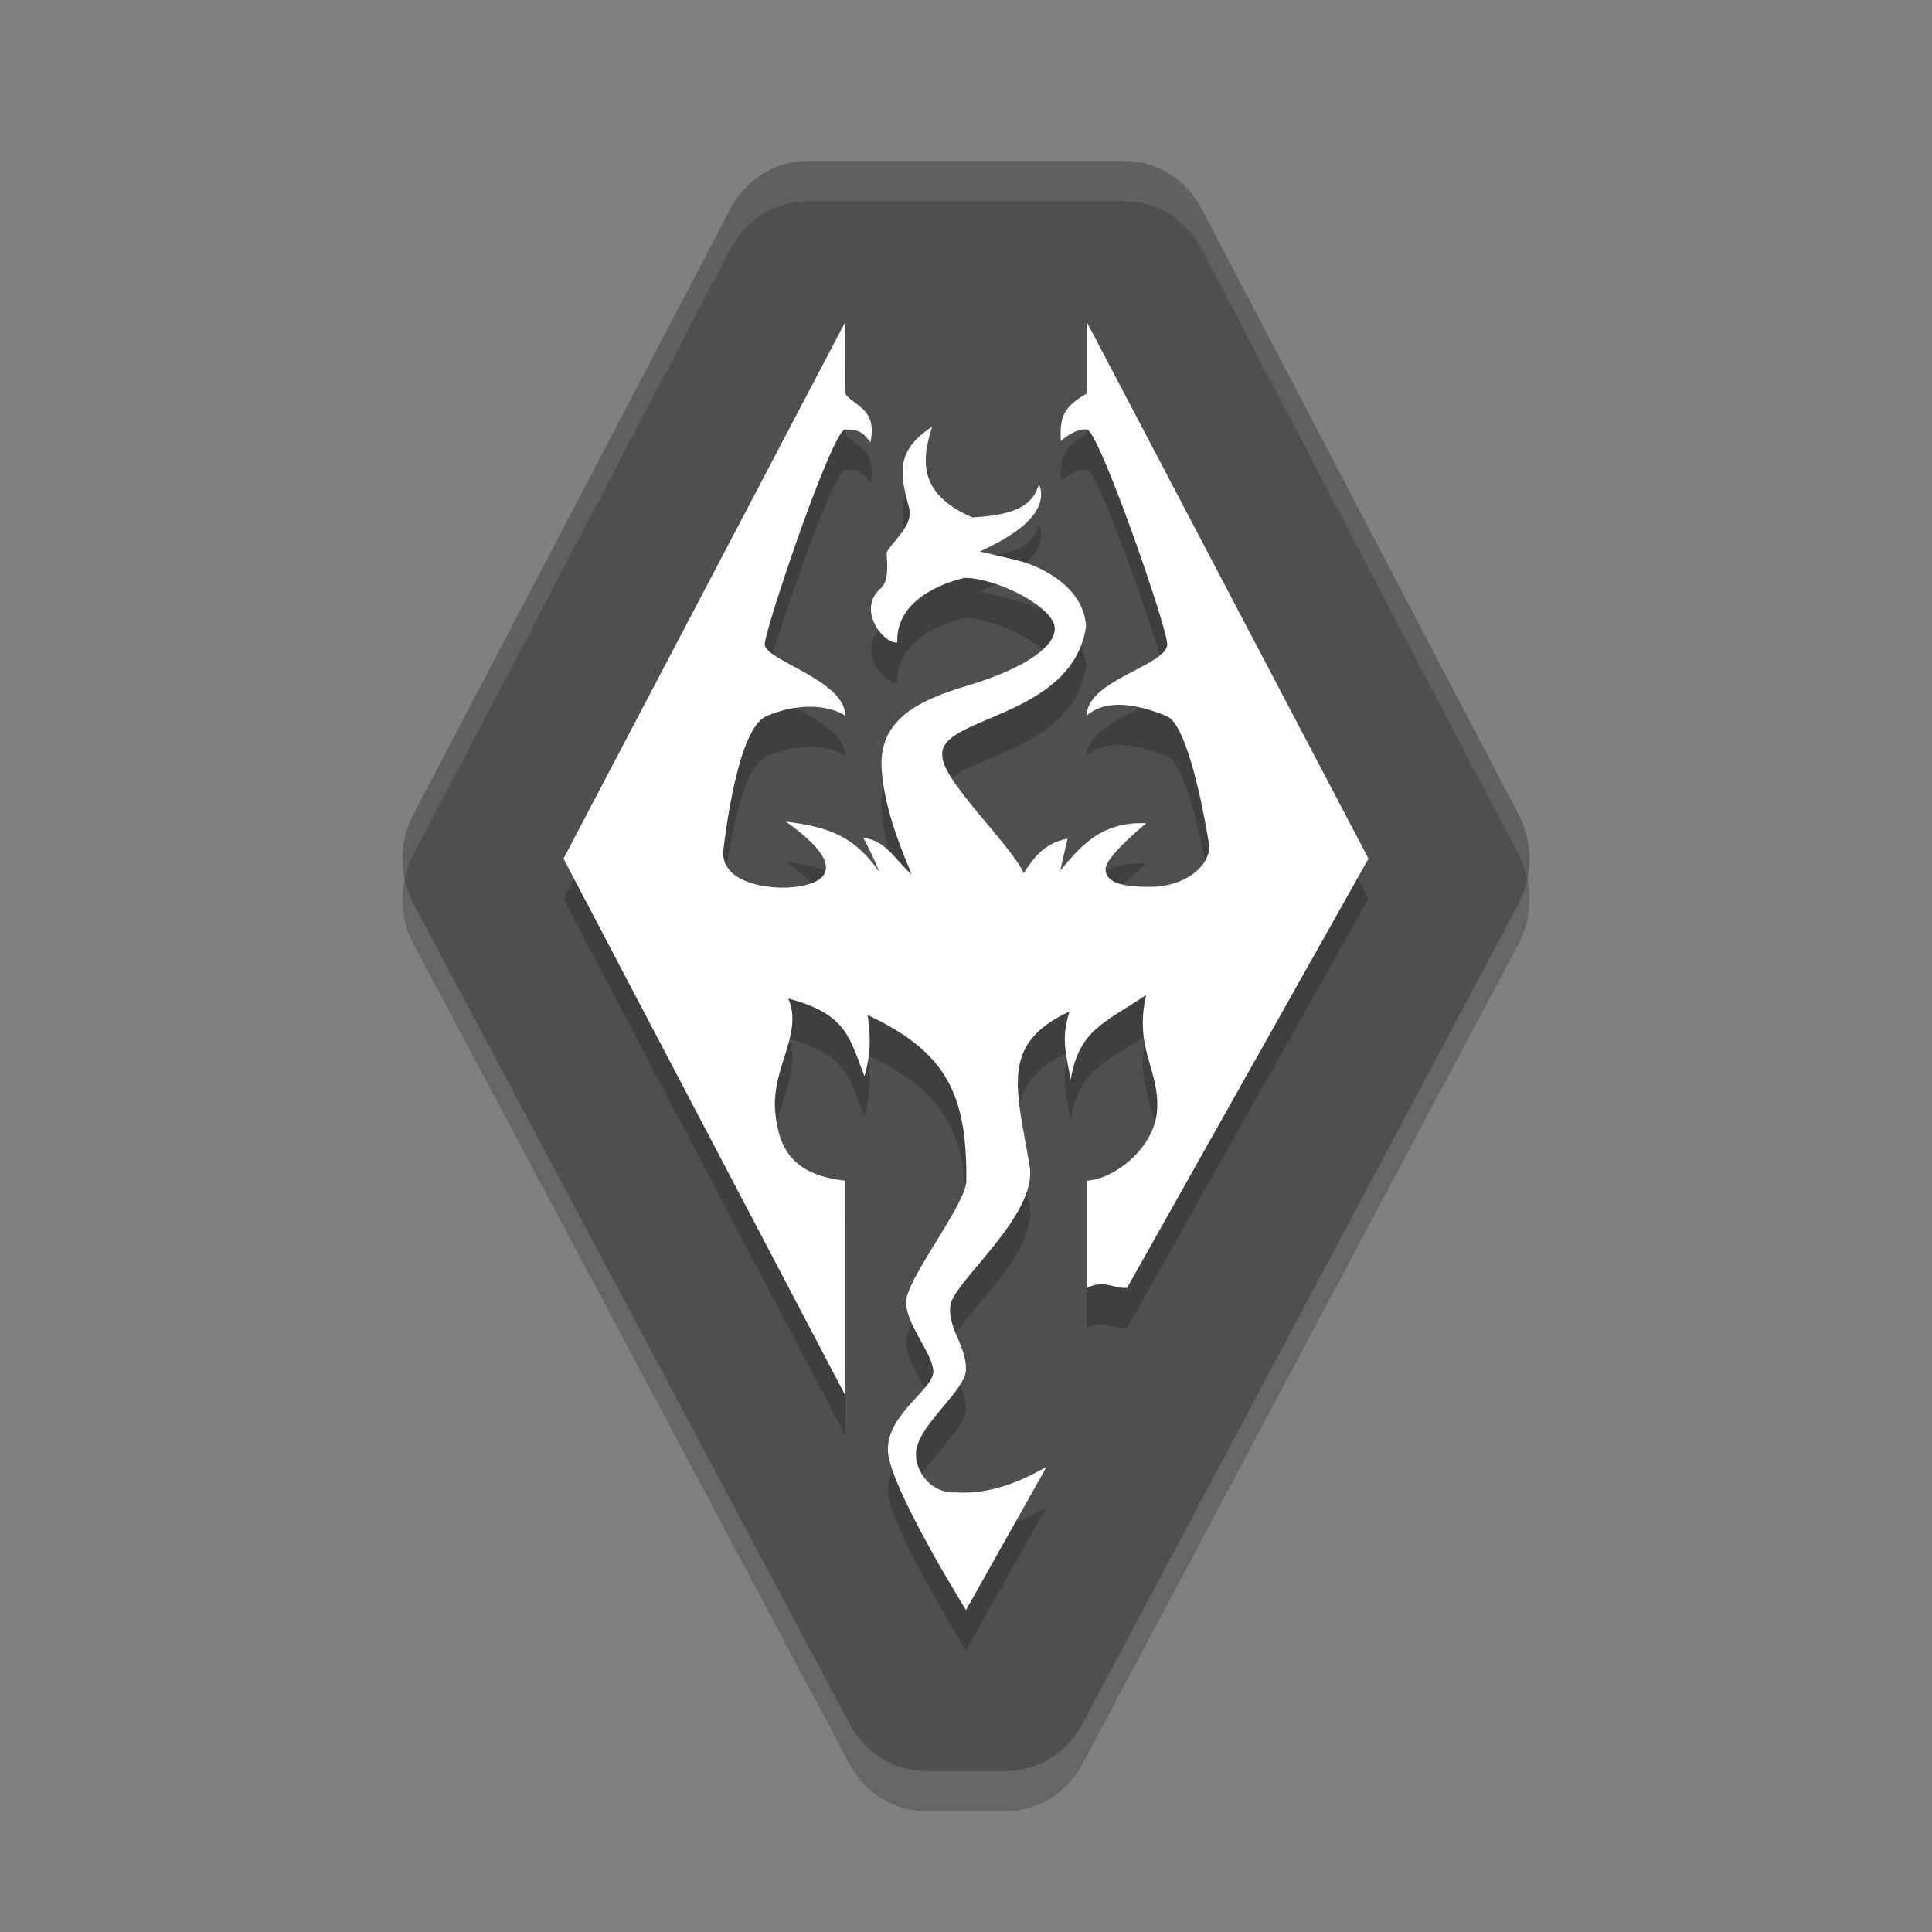 <svg xmlns="http://www.w3.org/2000/svg" width="48" height="48" version="1.1"><rect width="100%" height="100%" fill="#808080" stroke="none"/><defs>
<linearGradient id="ucPurpleBlue" x1="0%" y1="0%" x2="100%" y2="100%">
  <stop offset="0%" style="stop-color:#B794F4;stop-opacity:1"/>
  <stop offset="100%" style="stop-color:#4299E1;stop-opacity:1"/>
</linearGradient>
</defs>
 <path style="opacity:0.2" d="m 20.064,5 a 2.189,2.297 0 0 0 -1.92,1.193 l -7.875,15.047 a 2.189,2.297 0 0 0 0.008,2.223 L 21.103,43.821 A 2.189,2.297 0 0 0 23.016,45 h 1.967 a 2.189,2.297 0 0 0 1.913,-1.179 L 37.722,23.463 a 2.189,2.297 0 0 0 0.008,-2.223 L 29.856,6.193 A 2.189,2.297 0 0 0 27.936,5 Z"/>
 <path style="fill:#4f4f4f" d="m 20.064,4 a 2.189,2.297 0 0 0 -1.92,1.193 l -7.875,15.047 a 2.189,2.297 0 0 0 0.008,2.223 L 21.103,42.821 A 2.189,2.297 0 0 0 23.016,44 h 1.967 a 2.189,2.297 0 0 0 1.913,-1.179 L 37.722,22.463 a 2.189,2.297 0 0 0 0.008,-2.223 L 29.856,5.193 A 2.189,2.297 0 0 0 27.936,4 Z"/>
 <path style="opacity:0.2" d="M 21,9 14,22.333 21,35.667 v -5.333 c -1.286,-0.141 -1.655,-0.775 -1.74,-1.716 -0.099,-1.088 0.705,-1.943 0.324,-2.81 1.486,0.39 1.522,1.011 1.895,1.928 0.184,-0.641 0.132,-1.107 0.079,-1.518 1.929,0.91 2.475,1.937 2.449,4.128 -0.007,0.586 -1.526,2.468 -1.497,3.027 0.029,0.558 0.61,1.19 0.677,1.658 0.066,0.46 -1.129,1.061 -1.129,1.981 C 22.057,37.884 24,41 24,41 l 2,-3.556 c -1.062,0.605 -1.749,0.661 -2.246,0.635 -0.712,0.037 -1.08,-0.664 -0.983,-1.093 0.152,-0.678 1.229,-1.463 1.229,-1.967 0,-0.601 -0.441,-0.984 -0.392,-1.569 0.049,-0.585 2.181,-2.247 1.973,-3.481 -0.324,-1.927 -0.75,-3.034 0.991,-3.839 -0.219,0.663 -0.086,1.048 0.029,1.693 0.208,-1.238 0.83,-1.401 1.875,-2.103 -0.302,1.323 0.315,1.82 0.275,2.818 C 28.711,29.537 27.645,30.311 27,30.333 V 33 c 0.43,-0.211 0.605,3.11e-4 1,0 L 34,22.333 27,9 v 1.778 c -0.615,0.356 -0.664,0.605 -0.647,1.182 0,0 0.342,-0.319 0.647,-0.293 0.304,0.026 1.99,4.897 2,5.333 -1.5e-5,0.541 -2,0.889 -2,1.778 0.481,-0.427 1.268,-0.283 1.985,0.013 0.558,0.23 0.984,2.732 1.062,3.247 -0.019,0.524 -0.648,0.986 -1.433,0.995 -0.785,0.009 -1.139,-0.122 -1.148,-0.436 -0.01,-0.314 1.011,-1.143 1.011,-1.143 -1.17,-0.057 -1.694,0.661 -2.13,1.169 0.058,-0.305 0.118,-0.524 0.177,-0.785 -0.595,0.102 -0.871,0.518 -1.09,0.855 -0.296,-0.679 -2.051,-2.326 -2.022,-2.922 -0.108,-0.979 3.216,-0.917 3.569,-3.194 -0.02,-0.864 -0.922,-1.471 -1.753,-1.667 -0.668,-0.157 -0.883,-0.209 -0.883,-0.209 0.448,-0.214 1.793,-0.827 1.472,-1.675 -0.124,0.335 -0.276,0.76 -1.659,0.829 -1.414,-0.606 -1.23,-1.514 -1.001,-2.251 -0.932,0.605 -0.794,1.194 -0.56,2.059 0.067,0.428 -0.428,0.786 -0.572,1.07 0.029,0.357 0.052,0.745 -0.174,0.911 -0.56,0.543 0.124,1.369 0.442,1.318 -0.044,-1.073 1.179,-1.491 1.669,-1.605 0.805,-9e-6 2.253,0.733 2.244,1.265 -0.01,0.532 -0.977,1.056 -2.175,1.414 -1.198,0.358 -2.16,0.829 -2.13,1.981 0.037,1.126 0.632,2.396 0.746,2.704 -0.399,-0.341 -0.619,-0.834 -1.198,-0.907 0.138,0.261 0.28,0.552 0.402,0.855 -0.605,-0.87 -1.232,-1.124 -2.326,-1.256 1.925,1.366 0.595,1.652 -0.118,1.64 -0.68,-0.011 -1.524,-0.257 -1.433,-0.96 0.055,-0.423 0.361,-2.989 1.061,-3.297 0.738,-0.324 1.515,-0.306 1.965,-0.015 0,-0.889 -2.013,-1.375 -2,-1.778 0.013,-0.403 1.68,-5.333 2,-5.333 0.32,0 0.433,0.06 0.625,0.319 0.183,-0.842 -0.421,-0.906 -0.625,-1.208 10e-6,-0.209 0,-1.778 0,-1.778 z"/>
 <path style="fill:#ffffff" d="M 21,8 14,21.333 21,34.667 v -5.333 c -1.286,-0.141 -1.655,-0.775 -1.74,-1.716 -0.099,-1.088 0.705,-1.943 0.324,-2.81 1.486,0.39 1.522,1.011 1.895,1.928 0.184,-0.641 0.132,-1.107 0.079,-1.518 1.929,0.91 2.475,1.937 2.449,4.128 -0.007,0.586 -1.526,2.468 -1.497,3.027 0.029,0.558 0.61,1.19 0.677,1.658 0.066,0.46 -1.129,1.061 -1.129,1.981 C 22.057,36.884 24,40 24,40 l 2,-3.556 c -1.062,0.605 -1.749,0.661 -2.246,0.635 -0.712,0.037 -1.08,-0.664 -0.983,-1.093 0.152,-0.678 1.229,-1.463 1.229,-1.967 0,-0.601 -0.441,-0.984 -0.392,-1.569 0.049,-0.585 2.181,-2.247 1.973,-3.481 -0.324,-1.927 -0.75,-3.034 0.991,-3.839 -0.219,0.663 -0.086,1.048 0.029,1.693 0.208,-1.238 0.83,-1.401 1.875,-2.103 -0.302,1.323 0.315,1.82 0.275,2.818 C 28.711,28.537 27.645,29.311 27,29.333 V 32 c 0.43,-0.211 0.605,3.11e-4 1,0 L 34,21.333 27,8 v 1.778 c -0.615,0.356 -0.664,0.605 -0.647,1.182 0,0 0.342,-0.319 0.647,-0.293 0.304,0.026 1.99,4.897 2,5.333 -1.5e-5,0.541 -2,0.889 -2,1.778 0.481,-0.427 1.268,-0.283 1.985,0.013 0.558,0.23 0.984,2.732 1.062,3.247 -0.019,0.524 -0.648,0.986 -1.433,0.995 -0.785,0.009 -1.139,-0.122 -1.148,-0.436 -0.01,-0.314 1.011,-1.143 1.011,-1.143 -1.17,-0.057 -1.694,0.661 -2.13,1.169 0.058,-0.305 0.118,-0.524 0.177,-0.785 -0.595,0.102 -0.871,0.518 -1.09,0.855 -0.296,-0.679 -2.051,-2.326 -2.022,-2.922 -0.108,-0.979 3.216,-0.917 3.569,-3.194 -0.02,-0.864 -0.922,-1.471 -1.753,-1.667 -0.668,-0.157 -0.883,-0.209 -0.883,-0.209 0.448,-0.214 1.793,-0.827 1.472,-1.675 -0.124,0.335 -0.276,0.76 -1.659,0.829 -1.414,-0.606 -1.23,-1.514 -1.001,-2.251 -0.932,0.605 -0.794,1.194 -0.56,2.059 0.067,0.428 -0.428,0.786 -0.572,1.07 0.029,0.357 0.052,0.745 -0.174,0.911 -0.56,0.543 0.124,1.369 0.442,1.318 -0.044,-1.073 1.179,-1.491 1.669,-1.605 0.805,-9e-6 2.253,0.733 2.244,1.265 -0.01,0.532 -0.977,1.056 -2.175,1.414 -1.198,0.358 -2.16,0.829 -2.13,1.981 0.037,1.126 0.632,2.396 0.746,2.704 -0.399,-0.341 -0.619,-0.834 -1.198,-0.907 0.138,0.261 0.28,0.552 0.402,0.855 -0.605,-0.87 -1.232,-1.124 -2.326,-1.256 1.925,1.366 0.595,1.652 -0.118,1.64 -0.68,-0.011 -1.524,-0.257 -1.433,-0.96 0.055,-0.423 0.361,-2.989 1.061,-3.297 0.738,-0.324 1.515,-0.306 1.965,-0.015 0,-0.889 -2.013,-1.375 -2,-1.778 0.013,-0.403 1.68,-5.333 2,-5.333 0.32,0 0.433,0.06 0.625,0.319 0.183,-0.842 -0.421,-0.906 -0.625,-1.208 10e-6,-0.209 0,-1.778 0,-1.778 z"/>
 <path style="opacity:0.1;fill:#ffffff" d="M 20.064 4 A 2.189 2.297 0 0 0 18.145 5.193 L 10.27 20.24 A 2.189 2.297 0 0 0 10.055 21.844 A 2.189 2.297 0 0 1 10.27 21.24 L 18.145 6.193 A 2.189 2.297 0 0 1 20.064 5 L 27.936 5 A 2.189 2.297 0 0 1 29.855 6.193 L 37.73 21.24 A 2.189 2.297 0 0 1 37.947 21.848 A 2.189 2.297 0 0 0 37.73 20.24 L 29.855 5.193 A 2.189 2.297 0 0 0 27.936 4 L 20.064 4 z"/>
</svg>
